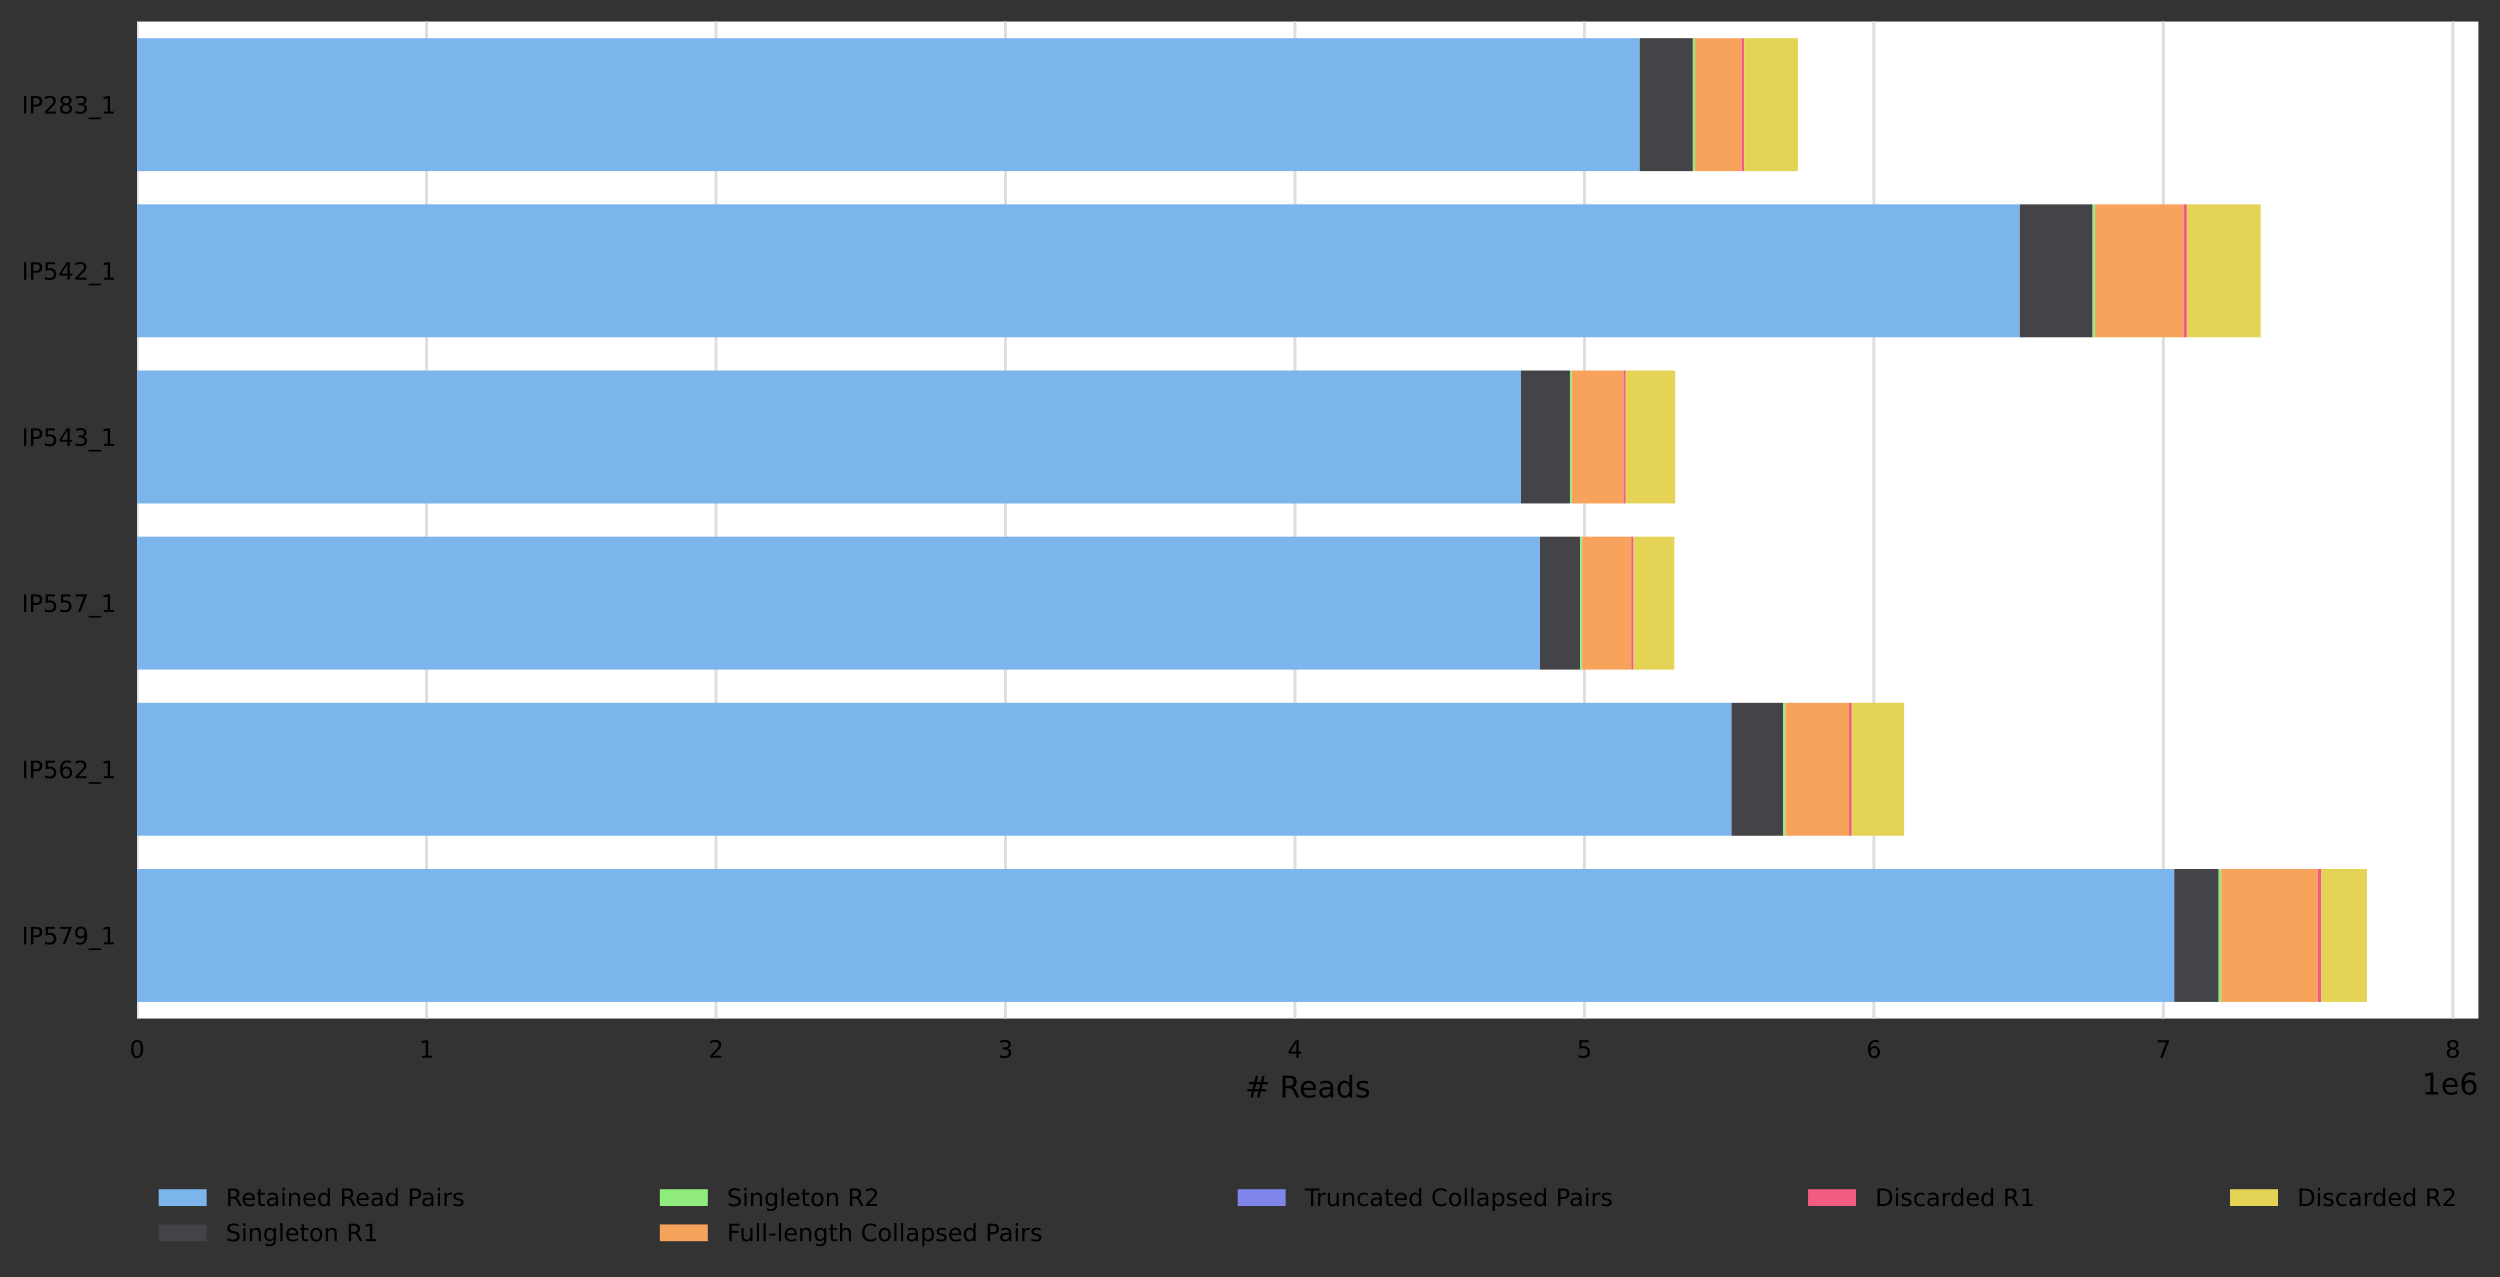<?xml version="1.0" encoding="utf-8" standalone="no"?>
<!DOCTYPE svg PUBLIC "-//W3C//DTD SVG 1.1//EN"
  "http://www.w3.org/Graphics/SVG/1.1/DTD/svg11.dtd">
<!-- Created with matplotlib (https://matplotlib.org/) -->
<svg height="426.2pt" version="1.1" viewBox="0 0 834.144 426.2" width="834.144pt" xmlns="http://www.w3.org/2000/svg" xmlns:xlink="http://www.w3.org/1999/xlink">
 <rect x="0" y="0" width="834.144" height="426.2" fill="#333333" stroke="none"/>
 <defs>
  <style type="text/css">*{stroke-linecap:butt;stroke-linejoin:round;}</style>
 </defs>
 <g id="figure_1">
  <g id="axes_1">
   <g id="patch_1">
    <path d="M 45.744 339.84
L 826.944 339.84
L 826.944 7.2
L 45.744 7.2
z
" style="fill:#ffffff;"/>
   </g>
   <g id="matplotlib.axis_1">
    <g id="xtick_1">
     <g id="line2d_1">
      <path clip-path="url(#pd336ee84df)" d="M 45.744 339.84
L 45.744 7.2
" style="fill:none;stroke:#dedede;stroke-linecap:square;"/>
     </g>
     <g id="text_1">
      <!-- 0 -->
      <g transform="translate(43.199 352.919)scale(0.08 -0.08)">
       <defs>
        <path d="M 31.781 66.406
Q 24.172 66.406 20.328 58.906
Q 16.5 51.422 16.5 36.375
Q 16.5 21.391 20.328 13.891
Q 24.172 6.391 31.781 6.391
Q 39.453 6.391 43.281 13.891
Q 47.125 21.391 47.125 36.375
Q 47.125 51.422 43.281 58.906
Q 39.453 66.406 31.781 66.406
z
M 31.781 74.219
Q 44.047 74.219 50.516 64.516
Q 56.984 54.828 56.984 36.375
Q 56.984 17.969 50.516 8.266
Q 44.047 -1.422 31.781 -1.422
Q 19.531 -1.422 13.062 8.266
Q 6.594 17.969 6.594 36.375
Q 6.594 54.828 13.062 64.516
Q 19.531 74.219 31.781 74.219
z
" id="DejaVuSans-48"/>
       </defs>
       <use xlink:href="#DejaVuSans-48"/>
      </g>
     </g>
    </g>
    <g id="xtick_2">
     <g id="line2d_2">
      <path clip-path="url(#pd336ee84df)" d="M 142.326 339.84
L 142.326 7.2
" style="fill:none;stroke:#dedede;stroke-linecap:square;"/>
     </g>
     <g id="text_2">
      <!-- 1 -->
      <g transform="translate(139.781 352.919)scale(0.08 -0.08)">
       <defs>
        <path d="M 12.406 8.297
L 28.516 8.297
L 28.516 63.922
L 10.984 60.406
L 10.984 69.391
L 28.422 72.906
L 38.281 72.906
L 38.281 8.297
L 54.391 8.297
L 54.391 0
L 12.406 0
z
" id="DejaVuSans-49"/>
       </defs>
       <use xlink:href="#DejaVuSans-49"/>
      </g>
     </g>
    </g>
    <g id="xtick_3">
     <g id="line2d_3">
      <path clip-path="url(#pd336ee84df)" d="M 238.908 339.84
L 238.908 7.2
" style="fill:none;stroke:#dedede;stroke-linecap:square;"/>
     </g>
     <g id="text_3">
      <!-- 2 -->
      <g transform="translate(236.363 352.919)scale(0.08 -0.08)">
       <defs>
        <path d="M 19.188 8.297
L 53.609 8.297
L 53.609 0
L 7.328 0
L 7.328 8.297
Q 12.938 14.109 22.625 23.891
Q 32.328 33.688 34.812 36.531
Q 39.547 41.844 41.422 45.531
Q 43.312 49.219 43.312 52.781
Q 43.312 58.594 39.234 62.25
Q 35.156 65.922 28.609 65.922
Q 23.969 65.922 18.812 64.312
Q 13.672 62.703 7.812 59.422
L 7.812 69.391
Q 13.766 71.781 18.938 73
Q 24.125 74.219 28.422 74.219
Q 39.75 74.219 46.484 68.547
Q 53.219 62.891 53.219 53.422
Q 53.219 48.922 51.531 44.891
Q 49.859 40.875 45.406 35.406
Q 44.188 33.984 37.641 27.219
Q 31.109 20.453 19.188 8.297
z
" id="DejaVuSans-50"/>
       </defs>
       <use xlink:href="#DejaVuSans-50"/>
      </g>
     </g>
    </g>
    <g id="xtick_4">
     <g id="line2d_4">
      <path clip-path="url(#pd336ee84df)" d="M 335.491 339.84
L 335.491 7.2
" style="fill:none;stroke:#dedede;stroke-linecap:square;"/>
     </g>
     <g id="text_4">
      <!-- 3 -->
      <g transform="translate(332.946 352.919)scale(0.08 -0.08)">
       <defs>
        <path d="M 40.578 39.312
Q 47.656 37.797 51.625 33
Q 55.609 28.219 55.609 21.188
Q 55.609 10.406 48.188 4.484
Q 40.766 -1.422 27.094 -1.422
Q 22.516 -1.422 17.656 -0.516
Q 12.797 0.391 7.625 2.203
L 7.625 11.719
Q 11.719 9.328 16.594 8.109
Q 21.484 6.891 26.812 6.891
Q 36.078 6.891 40.938 10.547
Q 45.797 14.203 45.797 21.188
Q 45.797 27.641 41.281 31.266
Q 36.766 34.906 28.719 34.906
L 20.219 34.906
L 20.219 43.016
L 29.109 43.016
Q 36.375 43.016 40.234 45.922
Q 44.094 48.828 44.094 54.297
Q 44.094 59.906 40.109 62.906
Q 36.141 65.922 28.719 65.922
Q 24.656 65.922 20.016 65.031
Q 15.375 64.156 9.812 62.312
L 9.812 71.094
Q 15.438 72.656 20.344 73.438
Q 25.25 74.219 29.594 74.219
Q 40.828 74.219 47.359 69.109
Q 53.906 64.016 53.906 55.328
Q 53.906 49.266 50.438 45.094
Q 46.969 40.922 40.578 39.312
z
" id="DejaVuSans-51"/>
       </defs>
       <use xlink:href="#DejaVuSans-51"/>
      </g>
     </g>
    </g>
    <g id="xtick_5">
     <g id="line2d_5">
      <path clip-path="url(#pd336ee84df)" d="M 432.073 339.84
L 432.073 7.2
" style="fill:none;stroke:#dedede;stroke-linecap:square;"/>
     </g>
     <g id="text_5">
      <!-- 4 -->
      <g transform="translate(429.528 352.919)scale(0.08 -0.08)">
       <defs>
        <path d="M 37.797 64.312
L 12.891 25.391
L 37.797 25.391
z
M 35.203 72.906
L 47.609 72.906
L 47.609 25.391
L 58.016 25.391
L 58.016 17.188
L 47.609 17.188
L 47.609 0
L 37.797 0
L 37.797 17.188
L 4.891 17.188
L 4.891 26.703
z
" id="DejaVuSans-52"/>
       </defs>
       <use xlink:href="#DejaVuSans-52"/>
      </g>
     </g>
    </g>
    <g id="xtick_6">
     <g id="line2d_6">
      <path clip-path="url(#pd336ee84df)" d="M 528.655 339.84
L 528.655 7.2
" style="fill:none;stroke:#dedede;stroke-linecap:square;"/>
     </g>
     <g id="text_6">
      <!-- 5 -->
      <g transform="translate(526.11 352.919)scale(0.08 -0.08)">
       <defs>
        <path d="M 10.797 72.906
L 49.516 72.906
L 49.516 64.594
L 19.828 64.594
L 19.828 46.734
Q 21.969 47.469 24.109 47.828
Q 26.266 48.188 28.422 48.188
Q 40.625 48.188 47.75 41.5
Q 54.891 34.812 54.891 23.391
Q 54.891 11.625 47.562 5.094
Q 40.234 -1.422 26.906 -1.422
Q 22.312 -1.422 17.547 -0.641
Q 12.797 0.141 7.719 1.703
L 7.719 11.625
Q 12.109 9.234 16.797 8.062
Q 21.484 6.891 26.703 6.891
Q 35.156 6.891 40.078 11.328
Q 45.016 15.766 45.016 23.391
Q 45.016 31 40.078 35.438
Q 35.156 39.891 26.703 39.891
Q 22.75 39.891 18.812 39.016
Q 14.891 38.141 10.797 36.281
z
" id="DejaVuSans-53"/>
       </defs>
       <use xlink:href="#DejaVuSans-53"/>
      </g>
     </g>
    </g>
    <g id="xtick_7">
     <g id="line2d_7">
      <path clip-path="url(#pd336ee84df)" d="M 625.237 339.84
L 625.237 7.2
" style="fill:none;stroke:#dedede;stroke-linecap:square;"/>
     </g>
     <g id="text_7">
      <!-- 6 -->
      <g transform="translate(622.692 352.919)scale(0.08 -0.08)">
       <defs>
        <path d="M 33.016 40.375
Q 26.375 40.375 22.484 35.828
Q 18.609 31.297 18.609 23.391
Q 18.609 15.531 22.484 10.953
Q 26.375 6.391 33.016 6.391
Q 39.656 6.391 43.531 10.953
Q 47.406 15.531 47.406 23.391
Q 47.406 31.297 43.531 35.828
Q 39.656 40.375 33.016 40.375
z
M 52.594 71.297
L 52.594 62.312
Q 48.875 64.062 45.094 64.984
Q 41.312 65.922 37.594 65.922
Q 27.828 65.922 22.672 59.328
Q 17.531 52.734 16.797 39.406
Q 19.672 43.656 24.016 45.922
Q 28.375 48.188 33.594 48.188
Q 44.578 48.188 50.953 41.516
Q 57.328 34.859 57.328 23.391
Q 57.328 12.156 50.688 5.359
Q 44.047 -1.422 33.016 -1.422
Q 20.359 -1.422 13.672 8.266
Q 6.984 17.969 6.984 36.375
Q 6.984 53.656 15.188 63.938
Q 23.391 74.219 37.203 74.219
Q 40.922 74.219 44.703 73.484
Q 48.484 72.75 52.594 71.297
z
" id="DejaVuSans-54"/>
       </defs>
       <use xlink:href="#DejaVuSans-54"/>
      </g>
     </g>
    </g>
    <g id="xtick_8">
     <g id="line2d_8">
      <path clip-path="url(#pd336ee84df)" d="M 721.82 339.84
L 721.82 7.2
" style="fill:none;stroke:#dedede;stroke-linecap:square;"/>
     </g>
     <g id="text_8">
      <!-- 7 -->
      <g transform="translate(719.275 352.919)scale(0.08 -0.08)">
       <defs>
        <path d="M 8.203 72.906
L 55.078 72.906
L 55.078 68.703
L 28.609 0
L 18.312 0
L 43.219 64.594
L 8.203 64.594
z
" id="DejaVuSans-55"/>
       </defs>
       <use xlink:href="#DejaVuSans-55"/>
      </g>
     </g>
    </g>
    <g id="xtick_9">
     <g id="line2d_9">
      <path clip-path="url(#pd336ee84df)" d="M 818.402 339.84
L 818.402 7.2
" style="fill:none;stroke:#dedede;stroke-linecap:square;"/>
     </g>
     <g id="text_9">
      <!-- 8 -->
      <g transform="translate(815.857 352.919)scale(0.08 -0.08)">
       <defs>
        <path d="M 31.781 34.625
Q 24.75 34.625 20.719 30.859
Q 16.703 27.094 16.703 20.516
Q 16.703 13.922 20.719 10.156
Q 24.75 6.391 31.781 6.391
Q 38.812 6.391 42.859 10.172
Q 46.922 13.969 46.922 20.516
Q 46.922 27.094 42.891 30.859
Q 38.875 34.625 31.781 34.625
z
M 21.922 38.812
Q 15.578 40.375 12.031 44.719
Q 8.5 49.078 8.5 55.328
Q 8.5 64.062 14.719 69.141
Q 20.953 74.219 31.781 74.219
Q 42.672 74.219 48.875 69.141
Q 55.078 64.062 55.078 55.328
Q 55.078 49.078 51.531 44.719
Q 48 40.375 41.703 38.812
Q 48.828 37.156 52.797 32.312
Q 56.781 27.484 56.781 20.516
Q 56.781 9.906 50.312 4.234
Q 43.844 -1.422 31.781 -1.422
Q 19.734 -1.422 13.25 4.234
Q 6.781 9.906 6.781 20.516
Q 6.781 27.484 10.781 32.312
Q 14.797 37.156 21.922 38.812
z
M 18.312 54.391
Q 18.312 48.734 21.844 45.562
Q 25.391 42.391 31.781 42.391
Q 38.141 42.391 41.719 45.562
Q 45.312 48.734 45.312 54.391
Q 45.312 60.062 41.719 63.234
Q 38.141 66.406 31.781 66.406
Q 25.391 66.406 21.844 63.234
Q 18.312 60.062 18.312 54.391
z
" id="DejaVuSans-56"/>
       </defs>
       <use xlink:href="#DejaVuSans-56"/>
      </g>
     </g>
    </g>
    <g id="text_10">
     <!-- # Reads -->
     <g transform="translate(415.396 366.181)scale(0.1 -0.1)">
      <defs>
       <path d="M 51.125 44
L 36.922 44
L 32.812 27.688
L 47.125 27.688
z
M 43.797 71.781
L 38.719 51.516
L 52.984 51.516
L 58.109 71.781
L 65.922 71.781
L 60.891 51.516
L 76.125 51.516
L 76.125 44
L 58.984 44
L 54.984 27.688
L 70.516 27.688
L 70.516 20.219
L 53.078 20.219
L 48 0
L 40.188 0
L 45.219 20.219
L 30.906 20.219
L 25.875 0
L 18.016 0
L 23.094 20.219
L 7.719 20.219
L 7.719 27.688
L 24.906 27.688
L 29 44
L 13.281 44
L 13.281 51.516
L 30.906 51.516
L 35.891 71.781
z
" id="DejaVuSans-35"/>
       <path id="DejaVuSans-32"/>
       <path d="M 44.391 34.188
Q 47.562 33.109 50.562 29.594
Q 53.562 26.078 56.594 19.922
L 66.609 0
L 56 0
L 46.688 18.703
Q 43.062 26.031 39.672 28.422
Q 36.281 30.812 30.422 30.812
L 19.672 30.812
L 19.672 0
L 9.812 0
L 9.812 72.906
L 32.078 72.906
Q 44.578 72.906 50.734 67.672
Q 56.891 62.453 56.891 51.906
Q 56.891 45.016 53.688 40.469
Q 50.484 35.938 44.391 34.188
z
M 19.672 64.797
L 19.672 38.922
L 32.078 38.922
Q 39.203 38.922 42.844 42.219
Q 46.484 45.516 46.484 51.906
Q 46.484 58.297 42.844 61.547
Q 39.203 64.797 32.078 64.797
z
" id="DejaVuSans-82"/>
       <path d="M 56.203 29.594
L 56.203 25.203
L 14.891 25.203
Q 15.484 15.922 20.484 11.062
Q 25.484 6.203 34.422 6.203
Q 39.594 6.203 44.453 7.469
Q 49.312 8.734 54.109 11.281
L 54.109 2.781
Q 49.266 0.734 44.188 -0.344
Q 39.109 -1.422 33.891 -1.422
Q 20.797 -1.422 13.156 6.188
Q 5.516 13.812 5.516 26.812
Q 5.516 40.234 12.766 48.109
Q 20.016 56 32.328 56
Q 43.359 56 49.781 48.891
Q 56.203 41.797 56.203 29.594
z
M 47.219 32.234
Q 47.125 39.594 43.094 43.984
Q 39.062 48.391 32.422 48.391
Q 24.906 48.391 20.391 44.141
Q 15.875 39.891 15.188 32.172
z
" id="DejaVuSans-101"/>
       <path d="M 34.281 27.484
Q 23.391 27.484 19.188 25
Q 14.984 22.516 14.984 16.5
Q 14.984 11.719 18.141 8.906
Q 21.297 6.109 26.703 6.109
Q 34.188 6.109 38.703 11.406
Q 43.219 16.703 43.219 25.484
L 43.219 27.484
z
M 52.203 31.203
L 52.203 0
L 43.219 0
L 43.219 8.297
Q 40.141 3.328 35.547 0.953
Q 30.953 -1.422 24.312 -1.422
Q 15.922 -1.422 10.953 3.297
Q 6 8.016 6 15.922
Q 6 25.141 12.172 29.828
Q 18.359 34.516 30.609 34.516
L 43.219 34.516
L 43.219 35.406
Q 43.219 41.609 39.141 45
Q 35.062 48.391 27.688 48.391
Q 23 48.391 18.547 47.266
Q 14.109 46.141 10.016 43.891
L 10.016 52.203
Q 14.938 54.109 19.578 55.047
Q 24.219 56 28.609 56
Q 40.484 56 46.344 49.844
Q 52.203 43.703 52.203 31.203
z
" id="DejaVuSans-97"/>
       <path d="M 45.406 46.391
L 45.406 75.984
L 54.391 75.984
L 54.391 0
L 45.406 0
L 45.406 8.203
Q 42.578 3.328 38.25 0.953
Q 33.938 -1.422 27.875 -1.422
Q 17.969 -1.422 11.734 6.484
Q 5.516 14.406 5.516 27.297
Q 5.516 40.188 11.734 48.094
Q 17.969 56 27.875 56
Q 33.938 56 38.25 53.625
Q 42.578 51.266 45.406 46.391
z
M 14.797 27.297
Q 14.797 17.391 18.875 11.75
Q 22.953 6.109 30.078 6.109
Q 37.203 6.109 41.297 11.75
Q 45.406 17.391 45.406 27.297
Q 45.406 37.203 41.297 42.844
Q 37.203 48.484 30.078 48.484
Q 22.953 48.484 18.875 42.844
Q 14.797 37.203 14.797 27.297
z
" id="DejaVuSans-100"/>
       <path d="M 44.281 53.078
L 44.281 44.578
Q 40.484 46.531 36.375 47.5
Q 32.281 48.484 27.875 48.484
Q 21.188 48.484 17.844 46.438
Q 14.5 44.391 14.5 40.281
Q 14.5 37.156 16.891 35.375
Q 19.281 33.594 26.516 31.984
L 29.594 31.297
Q 39.156 29.25 43.188 25.516
Q 47.219 21.781 47.219 15.094
Q 47.219 7.469 41.188 3.016
Q 35.156 -1.422 24.609 -1.422
Q 20.219 -1.422 15.453 -0.562
Q 10.688 0.297 5.422 2
L 5.422 11.281
Q 10.406 8.688 15.234 7.391
Q 20.062 6.109 24.812 6.109
Q 31.156 6.109 34.562 8.281
Q 37.984 10.453 37.984 14.406
Q 37.984 18.062 35.516 20.016
Q 33.062 21.969 24.703 23.781
L 21.578 24.516
Q 13.234 26.266 9.516 29.906
Q 5.812 33.547 5.812 39.891
Q 5.812 47.609 11.281 51.797
Q 16.75 56 26.812 56
Q 31.781 56 36.172 55.266
Q 40.578 54.547 44.281 53.078
z
" id="DejaVuSans-115"/>
      </defs>
      <use xlink:href="#DejaVuSans-35"/>
      <use x="83.789" xlink:href="#DejaVuSans-32"/>
      <use x="115.576" xlink:href="#DejaVuSans-82"/>
      <use x="180.559" xlink:href="#DejaVuSans-101"/>
      <use x="242.082" xlink:href="#DejaVuSans-97"/>
      <use x="303.361" xlink:href="#DejaVuSans-100"/>
      <use x="366.838" xlink:href="#DejaVuSans-115"/>
     </g>
    </g>
    <g id="text_11">
     <!-- 1e6 -->
     <g transform="translate(808.066 365.181)scale(0.1 -0.1)">
      <use xlink:href="#DejaVuSans-49"/>
      <use x="63.623" xlink:href="#DejaVuSans-101"/>
      <use x="125.146" xlink:href="#DejaVuSans-54"/>
     </g>
    </g>
   </g>
   <g id="matplotlib.axis_2">
    <g id="ytick_1">
     <g id="text_12">
      <!-- IP283_1 -->
      <g transform="translate(7.2 37.889)scale(0.08 -0.08)">
       <defs>
        <path d="M 9.812 72.906
L 19.672 72.906
L 19.672 0
L 9.812 0
z
" id="DejaVuSans-73"/>
        <path d="M 19.672 64.797
L 19.672 37.406
L 32.078 37.406
Q 38.969 37.406 42.719 40.969
Q 46.484 44.531 46.484 51.125
Q 46.484 57.672 42.719 61.234
Q 38.969 64.797 32.078 64.797
z
M 9.812 72.906
L 32.078 72.906
Q 44.344 72.906 50.609 67.359
Q 56.891 61.812 56.891 51.125
Q 56.891 40.328 50.609 34.812
Q 44.344 29.297 32.078 29.297
L 19.672 29.297
L 19.672 0
L 9.812 0
z
" id="DejaVuSans-80"/>
        <path d="M 50.984 -16.609
L 50.984 -23.578
L -0.984 -23.578
L -0.984 -16.609
z
" id="DejaVuSans-95"/>
       </defs>
       <use xlink:href="#DejaVuSans-73"/>
       <use x="29.492" xlink:href="#DejaVuSans-80"/>
       <use x="89.795" xlink:href="#DejaVuSans-50"/>
       <use x="153.418" xlink:href="#DejaVuSans-56"/>
       <use x="217.041" xlink:href="#DejaVuSans-51"/>
       <use x="280.664" xlink:href="#DejaVuSans-95"/>
       <use x="330.664" xlink:href="#DejaVuSans-49"/>
      </g>
     </g>
    </g>
    <g id="ytick_2">
     <g id="text_13">
      <!-- IP542_1 -->
      <g transform="translate(7.2 93.329)scale(0.08 -0.08)">
       <use xlink:href="#DejaVuSans-73"/>
       <use x="29.492" xlink:href="#DejaVuSans-80"/>
       <use x="89.795" xlink:href="#DejaVuSans-53"/>
       <use x="153.418" xlink:href="#DejaVuSans-52"/>
       <use x="217.041" xlink:href="#DejaVuSans-50"/>
       <use x="280.664" xlink:href="#DejaVuSans-95"/>
       <use x="330.664" xlink:href="#DejaVuSans-49"/>
      </g>
     </g>
    </g>
    <g id="ytick_3">
     <g id="text_14">
      <!-- IP543_1 -->
      <g transform="translate(7.2 148.769)scale(0.08 -0.08)">
       <use xlink:href="#DejaVuSans-73"/>
       <use x="29.492" xlink:href="#DejaVuSans-80"/>
       <use x="89.795" xlink:href="#DejaVuSans-53"/>
       <use x="153.418" xlink:href="#DejaVuSans-52"/>
       <use x="217.041" xlink:href="#DejaVuSans-51"/>
       <use x="280.664" xlink:href="#DejaVuSans-95"/>
       <use x="330.664" xlink:href="#DejaVuSans-49"/>
      </g>
     </g>
    </g>
    <g id="ytick_4">
     <g id="text_15">
      <!-- IP557_1 -->
      <g transform="translate(7.2 204.168)scale(0.08 -0.08)">
       <use xlink:href="#DejaVuSans-73"/>
       <use x="29.492" xlink:href="#DejaVuSans-80"/>
       <use x="89.795" xlink:href="#DejaVuSans-53"/>
       <use x="153.418" xlink:href="#DejaVuSans-53"/>
       <use x="217.041" xlink:href="#DejaVuSans-55"/>
       <use x="280.664" xlink:href="#DejaVuSans-95"/>
       <use x="330.664" xlink:href="#DejaVuSans-49"/>
      </g>
     </g>
    </g>
    <g id="ytick_5">
     <g id="text_16">
      <!-- IP562_1 -->
      <g transform="translate(7.2 259.649)scale(0.08 -0.08)">
       <use xlink:href="#DejaVuSans-73"/>
       <use x="29.492" xlink:href="#DejaVuSans-80"/>
       <use x="89.795" xlink:href="#DejaVuSans-53"/>
       <use x="153.418" xlink:href="#DejaVuSans-54"/>
       <use x="217.041" xlink:href="#DejaVuSans-50"/>
       <use x="280.664" xlink:href="#DejaVuSans-95"/>
       <use x="330.664" xlink:href="#DejaVuSans-49"/>
      </g>
     </g>
    </g>
    <g id="ytick_6">
     <g id="text_17">
      <!-- IP579_1 -->
      <g transform="translate(7.2 315.089)scale(0.08 -0.08)">
       <defs>
        <path d="M 10.984 1.516
L 10.984 10.5
Q 14.703 8.734 18.5 7.812
Q 22.312 6.891 25.984 6.891
Q 35.75 6.891 40.891 13.453
Q 46.047 20.016 46.781 33.406
Q 43.953 29.203 39.594 26.953
Q 35.25 24.703 29.984 24.703
Q 19.047 24.703 12.672 31.312
Q 6.297 37.938 6.297 49.422
Q 6.297 60.641 12.938 67.422
Q 19.578 74.219 30.609 74.219
Q 43.266 74.219 49.922 64.516
Q 56.594 54.828 56.594 36.375
Q 56.594 19.141 48.406 8.859
Q 40.234 -1.422 26.422 -1.422
Q 22.703 -1.422 18.891 -0.688
Q 15.094 0.047 10.984 1.516
z
M 30.609 32.422
Q 37.25 32.422 41.125 36.953
Q 45.016 41.5 45.016 49.422
Q 45.016 57.281 41.125 61.844
Q 37.25 66.406 30.609 66.406
Q 23.969 66.406 20.094 61.844
Q 16.219 57.281 16.219 49.422
Q 16.219 41.5 20.094 36.953
Q 23.969 32.422 30.609 32.422
z
" id="DejaVuSans-57"/>
       </defs>
       <use xlink:href="#DejaVuSans-73"/>
       <use x="29.492" xlink:href="#DejaVuSans-80"/>
       <use x="89.795" xlink:href="#DejaVuSans-53"/>
       <use x="153.418" xlink:href="#DejaVuSans-55"/>
       <use x="217.041" xlink:href="#DejaVuSans-57"/>
       <use x="280.664" xlink:href="#DejaVuSans-95"/>
       <use x="330.664" xlink:href="#DejaVuSans-49"/>
      </g>
     </g>
    </g>
   </g>
   <g id="patch_2">
    <path clip-path="url(#pd336ee84df)" d="M 45.744 12.744
L 547.092 12.744
L 547.092 57.096
L 45.744 57.096
z
" style="fill:#7cb5ec;"/>
   </g>
   <g id="patch_3">
    <path clip-path="url(#pd336ee84df)" d="M 45.744 68.184
L 673.921 68.184
L 673.921 112.536
L 45.744 112.536
z
" style="fill:#7cb5ec;"/>
   </g>
   <g id="patch_4">
    <path clip-path="url(#pd336ee84df)" d="M 45.744 123.624
L 507.482 123.624
L 507.482 167.976
L 45.744 167.976
z
" style="fill:#7cb5ec;"/>
   </g>
   <g id="patch_5">
    <path clip-path="url(#pd336ee84df)" d="M 45.744 179.064
L 513.808 179.064
L 513.808 223.416
L 45.744 223.416
z
" style="fill:#7cb5ec;"/>
   </g>
   <g id="patch_6">
    <path clip-path="url(#pd336ee84df)" d="M 45.744 234.504
L 577.724 234.504
L 577.724 278.856
L 45.744 278.856
z
" style="fill:#7cb5ec;"/>
   </g>
   <g id="patch_7">
    <path clip-path="url(#pd336ee84df)" d="M 45.744 289.944
L 725.443 289.944
L 725.443 334.296
L 45.744 334.296
z
" style="fill:#7cb5ec;"/>
   </g>
   <g id="patch_8">
    <path clip-path="url(#pd336ee84df)" d="M 547.092 12.744
L 564.841 12.744
L 564.841 57.096
L 547.092 57.096
z
" style="fill:#434348;"/>
   </g>
   <g id="patch_9">
    <path clip-path="url(#pd336ee84df)" d="M 673.921 68.184
L 698.218 68.184
L 698.218 112.536
L 673.921 112.536
z
" style="fill:#434348;"/>
   </g>
   <g id="patch_10">
    <path clip-path="url(#pd336ee84df)" d="M 507.482 123.624
L 523.829 123.624
L 523.829 167.976
L 507.482 167.976
z
" style="fill:#434348;"/>
   </g>
   <g id="patch_11">
    <path clip-path="url(#pd336ee84df)" d="M 513.808 179.064
L 527.252 179.064
L 527.252 223.416
L 513.808 223.416
z
" style="fill:#434348;"/>
   </g>
   <g id="patch_12">
    <path clip-path="url(#pd336ee84df)" d="M 577.724 234.504
L 594.999 234.504
L 594.999 278.856
L 577.724 278.856
z
" style="fill:#434348;"/>
   </g>
   <g id="patch_13">
    <path clip-path="url(#pd336ee84df)" d="M 725.443 289.944
L 740.289 289.944
L 740.289 334.296
L 725.443 334.296
z
" style="fill:#434348;"/>
   </g>
   <g id="patch_14">
    <path clip-path="url(#pd336ee84df)" d="M 564.841 12.744
L 565.541 12.744
L 565.541 57.096
L 564.841 57.096
z
" style="fill:#90ed7d;"/>
   </g>
   <g id="patch_15">
    <path clip-path="url(#pd336ee84df)" d="M 698.218 68.184
L 699.054 68.184
L 699.054 112.536
L 698.218 112.536
z
" style="fill:#90ed7d;"/>
   </g>
   <g id="patch_16">
    <path clip-path="url(#pd336ee84df)" d="M 523.829 123.624
L 524.445 123.624
L 524.445 167.976
L 523.829 167.976
z
" style="fill:#90ed7d;"/>
   </g>
   <g id="patch_17">
    <path clip-path="url(#pd336ee84df)" d="M 527.252 179.064
L 527.903 179.064
L 527.903 223.416
L 527.252 223.416
z
" style="fill:#90ed7d;"/>
   </g>
   <g id="patch_18">
    <path clip-path="url(#pd336ee84df)" d="M 594.999 234.504
L 595.731 234.504
L 595.731 278.856
L 594.999 278.856
z
" style="fill:#90ed7d;"/>
   </g>
   <g id="patch_19">
    <path clip-path="url(#pd336ee84df)" d="M 740.289 289.944
L 741.093 289.944
L 741.093 334.296
L 740.289 334.296
z
" style="fill:#90ed7d;"/>
   </g>
   <g id="patch_20">
    <path clip-path="url(#pd336ee84df)" d="M 565.541 12.744
L 581.061 12.744
L 581.061 57.096
L 565.541 57.096
z
" style="fill:#f7a35c;"/>
   </g>
   <g id="patch_21">
    <path clip-path="url(#pd336ee84df)" d="M 699.054 68.184
L 728.524 68.184
L 728.524 112.536
L 699.054 112.536
z
" style="fill:#f7a35c;"/>
   </g>
   <g id="patch_22">
    <path clip-path="url(#pd336ee84df)" d="M 524.445 123.624
L 541.671 123.624
L 541.671 167.976
L 524.445 167.976
z
" style="fill:#f7a35c;"/>
   </g>
   <g id="patch_23">
    <path clip-path="url(#pd336ee84df)" d="M 527.903 179.064
L 544.279 179.064
L 544.279 223.416
L 527.903 223.416
z
" style="fill:#f7a35c;"/>
   </g>
   <g id="patch_24">
    <path clip-path="url(#pd336ee84df)" d="M 595.731 234.504
L 616.923 234.504
L 616.923 278.856
L 595.731 278.856
z
" style="fill:#f7a35c;"/>
   </g>
   <g id="patch_25">
    <path clip-path="url(#pd336ee84df)" d="M 741.093 289.944
L 773.37 289.944
L 773.37 334.296
L 741.093 334.296
z
" style="fill:#f7a35c;"/>
   </g>
   <g id="patch_26">
    <path clip-path="url(#pd336ee84df)" d="M 581.061 12.744
L 581.061 12.744
L 581.061 57.096
L 581.061 57.096
z
" style="fill:#8085e9;"/>
   </g>
   <g id="patch_27">
    <path clip-path="url(#pd336ee84df)" d="M 728.524 68.184
L 728.524 68.184
L 728.524 112.536
L 728.524 112.536
z
" style="fill:#8085e9;"/>
   </g>
   <g id="patch_28">
    <path clip-path="url(#pd336ee84df)" d="M 541.671 123.624
L 541.671 123.624
L 541.671 167.976
L 541.671 167.976
z
" style="fill:#8085e9;"/>
   </g>
   <g id="patch_29">
    <path clip-path="url(#pd336ee84df)" d="M 544.279 179.064
L 544.279 179.064
L 544.279 223.416
L 544.279 223.416
z
" style="fill:#8085e9;"/>
   </g>
   <g id="patch_30">
    <path clip-path="url(#pd336ee84df)" d="M 616.923 234.504
L 616.923 234.504
L 616.923 278.856
L 616.923 278.856
z
" style="fill:#8085e9;"/>
   </g>
   <g id="patch_31">
    <path clip-path="url(#pd336ee84df)" d="M 773.37 289.944
L 773.37 289.944
L 773.37 334.296
L 773.37 334.296
z
" style="fill:#8085e9;"/>
   </g>
   <g id="patch_32">
    <path clip-path="url(#pd336ee84df)" d="M 581.061 12.744
L 581.948 12.744
L 581.948 57.096
L 581.061 57.096
z
" style="fill:#f15c80;"/>
   </g>
   <g id="patch_33">
    <path clip-path="url(#pd336ee84df)" d="M 728.524 68.184
L 729.675 68.184
L 729.675 112.536
L 728.524 112.536
z
" style="fill:#f15c80;"/>
   </g>
   <g id="patch_34">
    <path clip-path="url(#pd336ee84df)" d="M 541.671 123.624
L 542.443 123.624
L 542.443 167.976
L 541.671 167.976
z
" style="fill:#f15c80;"/>
   </g>
   <g id="patch_35">
    <path clip-path="url(#pd336ee84df)" d="M 544.279 179.064
L 545.064 179.064
L 545.064 223.416
L 544.279 223.416
z
" style="fill:#f15c80;"/>
   </g>
   <g id="patch_36">
    <path clip-path="url(#pd336ee84df)" d="M 616.923 234.504
L 617.853 234.504
L 617.853 278.856
L 616.923 278.856
z
" style="fill:#f15c80;"/>
   </g>
   <g id="patch_37">
    <path clip-path="url(#pd336ee84df)" d="M 773.37 289.944
L 774.536 289.944
L 774.536 334.296
L 773.37 334.296
z
" style="fill:#f15c80;"/>
   </g>
   <g id="patch_38">
    <path clip-path="url(#pd336ee84df)" d="M 581.948 12.744
L 599.883 12.744
L 599.883 57.096
L 581.948 57.096
z
" style="fill:#e4d354;"/>
   </g>
   <g id="patch_39">
    <path clip-path="url(#pd336ee84df)" d="M 729.675 68.184
L 754.286 68.184
L 754.286 112.536
L 729.675 112.536
z
" style="fill:#e4d354;"/>
   </g>
   <g id="patch_40">
    <path clip-path="url(#pd336ee84df)" d="M 542.443 123.624
L 558.947 123.624
L 558.947 167.976
L 542.443 167.976
z
" style="fill:#e4d354;"/>
   </g>
   <g id="patch_41">
    <path clip-path="url(#pd336ee84df)" d="M 545.064 179.064
L 558.641 179.064
L 558.641 223.416
L 545.064 223.416
z
" style="fill:#e4d354;"/>
   </g>
   <g id="patch_42">
    <path clip-path="url(#pd336ee84df)" d="M 617.853 234.504
L 635.326 234.504
L 635.326 278.856
L 617.853 278.856
z
" style="fill:#e4d354;"/>
   </g>
   <g id="patch_43">
    <path clip-path="url(#pd336ee84df)" d="M 774.536 289.944
L 789.744 289.944
L 789.744 334.296
L 774.536 334.296
z
" style="fill:#e4d354;"/>
   </g>
   <g id="text_18">
    <!-- Adapter Removal: Discarded Reads -->
    <g transform="translate(295.262 -20.52)scale(0.16 -0.16)">
     <defs>
      <path d="M 34.188 63.188
L 20.797 26.906
L 47.609 26.906
z
M 28.609 72.906
L 39.797 72.906
L 67.578 0
L 57.328 0
L 50.688 18.703
L 17.828 18.703
L 11.188 0
L 0.781 0
z
" id="DejaVuSans-65"/>
      <path d="M 18.109 8.203
L 18.109 -20.797
L 9.078 -20.797
L 9.078 54.688
L 18.109 54.688
L 18.109 46.391
Q 20.953 51.266 25.266 53.625
Q 29.594 56 35.594 56
Q 45.562 56 51.781 48.094
Q 58.016 40.188 58.016 27.297
Q 58.016 14.406 51.781 6.484
Q 45.562 -1.422 35.594 -1.422
Q 29.594 -1.422 25.266 0.953
Q 20.953 3.328 18.109 8.203
z
M 48.688 27.297
Q 48.688 37.203 44.609 42.844
Q 40.531 48.484 33.406 48.484
Q 26.266 48.484 22.188 42.844
Q 18.109 37.203 18.109 27.297
Q 18.109 17.391 22.188 11.75
Q 26.266 6.109 33.406 6.109
Q 40.531 6.109 44.609 11.75
Q 48.688 17.391 48.688 27.297
z
" id="DejaVuSans-112"/>
      <path d="M 18.312 70.219
L 18.312 54.688
L 36.812 54.688
L 36.812 47.703
L 18.312 47.703
L 18.312 18.016
Q 18.312 11.328 20.141 9.422
Q 21.969 7.516 27.594 7.516
L 36.812 7.516
L 36.812 0
L 27.594 0
Q 17.188 0 13.234 3.875
Q 9.281 7.766 9.281 18.016
L 9.281 47.703
L 2.688 47.703
L 2.688 54.688
L 9.281 54.688
L 9.281 70.219
z
" id="DejaVuSans-116"/>
      <path d="M 41.109 46.297
Q 39.594 47.172 37.812 47.578
Q 36.031 48 33.891 48
Q 26.266 48 22.188 43.047
Q 18.109 38.094 18.109 28.812
L 18.109 0
L 9.078 0
L 9.078 54.688
L 18.109 54.688
L 18.109 46.188
Q 20.953 51.172 25.484 53.578
Q 30.031 56 36.531 56
Q 37.453 56 38.578 55.875
Q 39.703 55.766 41.062 55.516
z
" id="DejaVuSans-114"/>
      <path d="M 52 44.188
Q 55.375 50.25 60.062 53.125
Q 64.75 56 71.094 56
Q 79.641 56 84.281 50.016
Q 88.922 44.047 88.922 33.016
L 88.922 0
L 79.891 0
L 79.891 32.719
Q 79.891 40.578 77.094 44.375
Q 74.312 48.188 68.609 48.188
Q 61.625 48.188 57.562 43.547
Q 53.516 38.922 53.516 30.906
L 53.516 0
L 44.484 0
L 44.484 32.719
Q 44.484 40.625 41.703 44.406
Q 38.922 48.188 33.109 48.188
Q 26.219 48.188 22.156 43.531
Q 18.109 38.875 18.109 30.906
L 18.109 0
L 9.078 0
L 9.078 54.688
L 18.109 54.688
L 18.109 46.188
Q 21.188 51.219 25.484 53.609
Q 29.781 56 35.688 56
Q 41.656 56 45.828 52.969
Q 50 49.953 52 44.188
z
" id="DejaVuSans-109"/>
      <path d="M 30.609 48.391
Q 23.391 48.391 19.188 42.75
Q 14.984 37.109 14.984 27.297
Q 14.984 17.484 19.156 11.844
Q 23.344 6.203 30.609 6.203
Q 37.797 6.203 41.984 11.859
Q 46.188 17.531 46.188 27.297
Q 46.188 37.016 41.984 42.703
Q 37.797 48.391 30.609 48.391
z
M 30.609 56
Q 42.328 56 49.016 48.375
Q 55.719 40.766 55.719 27.297
Q 55.719 13.875 49.016 6.219
Q 42.328 -1.422 30.609 -1.422
Q 18.844 -1.422 12.172 6.219
Q 5.516 13.875 5.516 27.297
Q 5.516 40.766 12.172 48.375
Q 18.844 56 30.609 56
z
" id="DejaVuSans-111"/>
      <path d="M 2.984 54.688
L 12.5 54.688
L 29.594 8.797
L 46.688 54.688
L 56.203 54.688
L 35.688 0
L 23.484 0
z
" id="DejaVuSans-118"/>
      <path d="M 9.422 75.984
L 18.406 75.984
L 18.406 0
L 9.422 0
z
" id="DejaVuSans-108"/>
      <path d="M 11.719 12.406
L 22.016 12.406
L 22.016 0
L 11.719 0
z
M 11.719 51.703
L 22.016 51.703
L 22.016 39.312
L 11.719 39.312
z
" id="DejaVuSans-58"/>
      <path d="M 19.672 64.797
L 19.672 8.109
L 31.594 8.109
Q 46.688 8.109 53.688 14.938
Q 60.688 21.781 60.688 36.531
Q 60.688 51.172 53.688 57.984
Q 46.688 64.797 31.594 64.797
z
M 9.812 72.906
L 30.078 72.906
Q 51.266 72.906 61.172 64.094
Q 71.094 55.281 71.094 36.531
Q 71.094 17.672 61.125 8.828
Q 51.172 0 30.078 0
L 9.812 0
z
" id="DejaVuSans-68"/>
      <path d="M 9.422 54.688
L 18.406 54.688
L 18.406 0
L 9.422 0
z
M 9.422 75.984
L 18.406 75.984
L 18.406 64.594
L 9.422 64.594
z
" id="DejaVuSans-105"/>
      <path d="M 48.781 52.594
L 48.781 44.188
Q 44.969 46.297 41.141 47.344
Q 37.312 48.391 33.406 48.391
Q 24.656 48.391 19.812 42.844
Q 14.984 37.312 14.984 27.297
Q 14.984 17.281 19.812 11.734
Q 24.656 6.203 33.406 6.203
Q 37.312 6.203 41.141 7.25
Q 44.969 8.297 48.781 10.406
L 48.781 2.094
Q 45.016 0.344 40.984 -0.531
Q 36.969 -1.422 32.422 -1.422
Q 20.062 -1.422 12.781 6.344
Q 5.516 14.109 5.516 27.297
Q 5.516 40.672 12.859 48.328
Q 20.219 56 33.016 56
Q 37.156 56 41.109 55.141
Q 45.062 54.297 48.781 52.594
z
" id="DejaVuSans-99"/>
     </defs>
     <use xlink:href="#DejaVuSans-65"/>
     <use x="66.658" xlink:href="#DejaVuSans-100"/>
     <use x="130.135" xlink:href="#DejaVuSans-97"/>
     <use x="191.414" xlink:href="#DejaVuSans-112"/>
     <use x="254.891" xlink:href="#DejaVuSans-116"/>
     <use x="294.1" xlink:href="#DejaVuSans-101"/>
     <use x="355.623" xlink:href="#DejaVuSans-114"/>
     <use x="396.736" xlink:href="#DejaVuSans-32"/>
     <use x="428.523" xlink:href="#DejaVuSans-82"/>
     <use x="493.506" xlink:href="#DejaVuSans-101"/>
     <use x="555.029" xlink:href="#DejaVuSans-109"/>
     <use x="652.441" xlink:href="#DejaVuSans-111"/>
     <use x="713.623" xlink:href="#DejaVuSans-118"/>
     <use x="772.803" xlink:href="#DejaVuSans-97"/>
     <use x="834.082" xlink:href="#DejaVuSans-108"/>
     <use x="861.865" xlink:href="#DejaVuSans-58"/>
     <use x="895.557" xlink:href="#DejaVuSans-32"/>
     <use x="927.344" xlink:href="#DejaVuSans-68"/>
     <use x="1004.346" xlink:href="#DejaVuSans-105"/>
     <use x="1032.129" xlink:href="#DejaVuSans-115"/>
     <use x="1084.229" xlink:href="#DejaVuSans-99"/>
     <use x="1139.209" xlink:href="#DejaVuSans-97"/>
     <use x="1200.488" xlink:href="#DejaVuSans-114"/>
     <use x="1239.852" xlink:href="#DejaVuSans-100"/>
     <use x="1303.328" xlink:href="#DejaVuSans-101"/>
     <use x="1364.852" xlink:href="#DejaVuSans-100"/>
     <use x="1428.328" xlink:href="#DejaVuSans-32"/>
     <use x="1460.115" xlink:href="#DejaVuSans-82"/>
     <use x="1525.098" xlink:href="#DejaVuSans-101"/>
     <use x="1586.621" xlink:href="#DejaVuSans-97"/>
     <use x="1647.9" xlink:href="#DejaVuSans-100"/>
     <use x="1711.377" xlink:href="#DejaVuSans-115"/>
    </g>
   </g>
   <g id="legend_1">
    <g id="patch_44">
     <path d="M 52.944 402.394
L 68.944 402.394
L 68.944 396.794
L 52.944 396.794
z
" style="fill:#7cb5ec;"/>
    </g>
    <g id="text_19">
     <!-- Retained Read Pairs -->
     <g transform="translate(75.344 402.394)scale(0.08 -0.08)">
      <defs>
       <path d="M 54.891 33.016
L 54.891 0
L 45.906 0
L 45.906 32.719
Q 45.906 40.484 42.875 44.328
Q 39.844 48.188 33.797 48.188
Q 26.516 48.188 22.312 43.547
Q 18.109 38.922 18.109 30.906
L 18.109 0
L 9.078 0
L 9.078 54.688
L 18.109 54.688
L 18.109 46.188
Q 21.344 51.125 25.703 53.562
Q 30.078 56 35.797 56
Q 45.219 56 50.047 50.172
Q 54.891 44.344 54.891 33.016
z
" id="DejaVuSans-110"/>
      </defs>
      <use xlink:href="#DejaVuSans-82"/>
      <use x="64.982" xlink:href="#DejaVuSans-101"/>
      <use x="126.506" xlink:href="#DejaVuSans-116"/>
      <use x="165.715" xlink:href="#DejaVuSans-97"/>
      <use x="226.994" xlink:href="#DejaVuSans-105"/>
      <use x="254.777" xlink:href="#DejaVuSans-110"/>
      <use x="318.156" xlink:href="#DejaVuSans-101"/>
      <use x="379.68" xlink:href="#DejaVuSans-100"/>
      <use x="443.156" xlink:href="#DejaVuSans-32"/>
      <use x="474.943" xlink:href="#DejaVuSans-82"/>
      <use x="539.926" xlink:href="#DejaVuSans-101"/>
      <use x="601.449" xlink:href="#DejaVuSans-97"/>
      <use x="662.729" xlink:href="#DejaVuSans-100"/>
      <use x="726.205" xlink:href="#DejaVuSans-32"/>
      <use x="757.992" xlink:href="#DejaVuSans-80"/>
      <use x="813.795" xlink:href="#DejaVuSans-97"/>
      <use x="875.074" xlink:href="#DejaVuSans-105"/>
      <use x="902.857" xlink:href="#DejaVuSans-114"/>
      <use x="943.971" xlink:href="#DejaVuSans-115"/>
     </g>
    </g>
    <g id="patch_45">
     <path d="M 52.944 414.136
L 68.944 414.136
L 68.944 408.536
L 52.944 408.536
z
" style="fill:#434348;"/>
    </g>
    <g id="text_20">
     <!-- Singleton R1 -->
     <g transform="translate(75.344 414.136)scale(0.08 -0.08)">
      <defs>
       <path d="M 53.516 70.516
L 53.516 60.891
Q 47.906 63.578 42.922 64.891
Q 37.938 66.219 33.297 66.219
Q 25.25 66.219 20.875 63.094
Q 16.5 59.969 16.5 54.203
Q 16.5 49.359 19.406 46.891
Q 22.312 44.438 30.422 42.922
L 36.375 41.703
Q 47.406 39.594 52.656 34.297
Q 57.906 29 57.906 20.125
Q 57.906 9.516 50.797 4.047
Q 43.703 -1.422 29.984 -1.422
Q 24.812 -1.422 18.969 -0.25
Q 13.141 0.922 6.891 3.219
L 6.891 13.375
Q 12.891 10.016 18.656 8.297
Q 24.422 6.594 29.984 6.594
Q 38.422 6.594 43.016 9.906
Q 47.609 13.234 47.609 19.391
Q 47.609 24.75 44.312 27.781
Q 41.016 30.812 33.5 32.328
L 27.484 33.5
Q 16.453 35.688 11.516 40.375
Q 6.594 45.062 6.594 53.422
Q 6.594 63.094 13.406 68.656
Q 20.219 74.219 32.172 74.219
Q 37.312 74.219 42.625 73.281
Q 47.953 72.359 53.516 70.516
z
" id="DejaVuSans-83"/>
       <path d="M 45.406 27.984
Q 45.406 37.75 41.375 43.109
Q 37.359 48.484 30.078 48.484
Q 22.859 48.484 18.828 43.109
Q 14.797 37.75 14.797 27.984
Q 14.797 18.266 18.828 12.891
Q 22.859 7.516 30.078 7.516
Q 37.359 7.516 41.375 12.891
Q 45.406 18.266 45.406 27.984
z
M 54.391 6.781
Q 54.391 -7.172 48.188 -13.984
Q 42 -20.797 29.203 -20.797
Q 24.469 -20.797 20.266 -20.094
Q 16.062 -19.391 12.109 -17.922
L 12.109 -9.188
Q 16.062 -11.328 19.922 -12.344
Q 23.781 -13.375 27.781 -13.375
Q 36.625 -13.375 41.016 -8.766
Q 45.406 -4.156 45.406 5.172
L 45.406 9.625
Q 42.625 4.781 38.281 2.391
Q 33.938 0 27.875 0
Q 17.828 0 11.672 7.656
Q 5.516 15.328 5.516 27.984
Q 5.516 40.672 11.672 48.328
Q 17.828 56 27.875 56
Q 33.938 56 38.281 53.609
Q 42.625 51.219 45.406 46.391
L 45.406 54.688
L 54.391 54.688
z
" id="DejaVuSans-103"/>
      </defs>
      <use xlink:href="#DejaVuSans-83"/>
      <use x="63.477" xlink:href="#DejaVuSans-105"/>
      <use x="91.26" xlink:href="#DejaVuSans-110"/>
      <use x="154.639" xlink:href="#DejaVuSans-103"/>
      <use x="218.115" xlink:href="#DejaVuSans-108"/>
      <use x="245.898" xlink:href="#DejaVuSans-101"/>
      <use x="307.422" xlink:href="#DejaVuSans-116"/>
      <use x="346.631" xlink:href="#DejaVuSans-111"/>
      <use x="407.812" xlink:href="#DejaVuSans-110"/>
      <use x="471.191" xlink:href="#DejaVuSans-32"/>
      <use x="502.979" xlink:href="#DejaVuSans-82"/>
      <use x="572.461" xlink:href="#DejaVuSans-49"/>
     </g>
    </g>
    <g id="patch_46">
     <path d="M 220.161 402.394
L 236.161 402.394
L 236.161 396.794
L 220.161 396.794
z
" style="fill:#90ed7d;"/>
    </g>
    <g id="text_21">
     <!-- Singleton R2 -->
     <g transform="translate(242.561 402.394)scale(0.08 -0.08)">
      <use xlink:href="#DejaVuSans-83"/>
      <use x="63.477" xlink:href="#DejaVuSans-105"/>
      <use x="91.26" xlink:href="#DejaVuSans-110"/>
      <use x="154.639" xlink:href="#DejaVuSans-103"/>
      <use x="218.115" xlink:href="#DejaVuSans-108"/>
      <use x="245.898" xlink:href="#DejaVuSans-101"/>
      <use x="307.422" xlink:href="#DejaVuSans-116"/>
      <use x="346.631" xlink:href="#DejaVuSans-111"/>
      <use x="407.812" xlink:href="#DejaVuSans-110"/>
      <use x="471.191" xlink:href="#DejaVuSans-32"/>
      <use x="502.979" xlink:href="#DejaVuSans-82"/>
      <use x="572.461" xlink:href="#DejaVuSans-50"/>
     </g>
    </g>
    <g id="patch_47">
     <path d="M 220.161 414.136
L 236.161 414.136
L 236.161 408.536
L 220.161 408.536
z
" style="fill:#f7a35c;"/>
    </g>
    <g id="text_22">
     <!-- Full-length Collapsed Pairs -->
     <g transform="translate(242.561 414.136)scale(0.08 -0.08)">
      <defs>
       <path d="M 9.812 72.906
L 51.703 72.906
L 51.703 64.594
L 19.672 64.594
L 19.672 43.109
L 48.578 43.109
L 48.578 34.812
L 19.672 34.812
L 19.672 0
L 9.812 0
z
" id="DejaVuSans-70"/>
       <path d="M 8.5 21.578
L 8.5 54.688
L 17.484 54.688
L 17.484 21.922
Q 17.484 14.156 20.5 10.266
Q 23.531 6.391 29.594 6.391
Q 36.859 6.391 41.078 11.031
Q 45.312 15.672 45.312 23.688
L 45.312 54.688
L 54.297 54.688
L 54.297 0
L 45.312 0
L 45.312 8.406
Q 42.047 3.422 37.719 1
Q 33.406 -1.422 27.688 -1.422
Q 18.266 -1.422 13.375 4.438
Q 8.5 10.297 8.5 21.578
z
M 31.109 56
z
" id="DejaVuSans-117"/>
       <path d="M 4.891 31.391
L 31.203 31.391
L 31.203 23.391
L 4.891 23.391
z
" id="DejaVuSans-45"/>
       <path d="M 54.891 33.016
L 54.891 0
L 45.906 0
L 45.906 32.719
Q 45.906 40.484 42.875 44.328
Q 39.844 48.188 33.797 48.188
Q 26.516 48.188 22.312 43.547
Q 18.109 38.922 18.109 30.906
L 18.109 0
L 9.078 0
L 9.078 75.984
L 18.109 75.984
L 18.109 46.188
Q 21.344 51.125 25.703 53.562
Q 30.078 56 35.797 56
Q 45.219 56 50.047 50.172
Q 54.891 44.344 54.891 33.016
z
" id="DejaVuSans-104"/>
       <path d="M 64.406 67.281
L 64.406 56.891
Q 59.422 61.531 53.781 63.812
Q 48.141 66.109 41.797 66.109
Q 29.297 66.109 22.656 58.469
Q 16.016 50.828 16.016 36.375
Q 16.016 21.969 22.656 14.328
Q 29.297 6.688 41.797 6.688
Q 48.141 6.688 53.781 8.984
Q 59.422 11.281 64.406 15.922
L 64.406 5.609
Q 59.234 2.094 53.438 0.328
Q 47.656 -1.422 41.219 -1.422
Q 24.656 -1.422 15.125 8.703
Q 5.609 18.844 5.609 36.375
Q 5.609 53.953 15.125 64.078
Q 24.656 74.219 41.219 74.219
Q 47.75 74.219 53.531 72.484
Q 59.328 70.75 64.406 67.281
z
" id="DejaVuSans-67"/>
      </defs>
      <use xlink:href="#DejaVuSans-70"/>
      <use x="52.02" xlink:href="#DejaVuSans-117"/>
      <use x="115.398" xlink:href="#DejaVuSans-108"/>
      <use x="143.182" xlink:href="#DejaVuSans-108"/>
      <use x="170.965" xlink:href="#DejaVuSans-45"/>
      <use x="207.049" xlink:href="#DejaVuSans-108"/>
      <use x="234.832" xlink:href="#DejaVuSans-101"/>
      <use x="296.355" xlink:href="#DejaVuSans-110"/>
      <use x="359.734" xlink:href="#DejaVuSans-103"/>
      <use x="423.211" xlink:href="#DejaVuSans-116"/>
      <use x="462.42" xlink:href="#DejaVuSans-104"/>
      <use x="525.799" xlink:href="#DejaVuSans-32"/>
      <use x="557.586" xlink:href="#DejaVuSans-67"/>
      <use x="627.41" xlink:href="#DejaVuSans-111"/>
      <use x="688.592" xlink:href="#DejaVuSans-108"/>
      <use x="716.375" xlink:href="#DejaVuSans-108"/>
      <use x="744.158" xlink:href="#DejaVuSans-97"/>
      <use x="805.438" xlink:href="#DejaVuSans-112"/>
      <use x="868.914" xlink:href="#DejaVuSans-115"/>
      <use x="921.014" xlink:href="#DejaVuSans-101"/>
      <use x="982.537" xlink:href="#DejaVuSans-100"/>
      <use x="1046.014" xlink:href="#DejaVuSans-32"/>
      <use x="1077.801" xlink:href="#DejaVuSans-80"/>
      <use x="1133.604" xlink:href="#DejaVuSans-97"/>
      <use x="1194.883" xlink:href="#DejaVuSans-105"/>
      <use x="1222.666" xlink:href="#DejaVuSans-114"/>
      <use x="1263.779" xlink:href="#DejaVuSans-115"/>
     </g>
    </g>
    <g id="patch_48">
     <path d="M 412.96 402.394
L 428.96 402.394
L 428.96 396.794
L 412.96 396.794
z
" style="fill:#8085e9;"/>
    </g>
    <g id="text_23">
     <!-- Truncated Collapsed Pairs -->
     <g transform="translate(435.36 402.394)scale(0.08 -0.08)">
      <defs>
       <path d="M -0.297 72.906
L 61.375 72.906
L 61.375 64.594
L 35.5 64.594
L 35.5 0
L 25.594 0
L 25.594 64.594
L -0.297 64.594
z
" id="DejaVuSans-84"/>
      </defs>
      <use xlink:href="#DejaVuSans-84"/>
      <use x="46.334" xlink:href="#DejaVuSans-114"/>
      <use x="87.447" xlink:href="#DejaVuSans-117"/>
      <use x="150.826" xlink:href="#DejaVuSans-110"/>
      <use x="214.205" xlink:href="#DejaVuSans-99"/>
      <use x="269.186" xlink:href="#DejaVuSans-97"/>
      <use x="330.465" xlink:href="#DejaVuSans-116"/>
      <use x="369.674" xlink:href="#DejaVuSans-101"/>
      <use x="431.197" xlink:href="#DejaVuSans-100"/>
      <use x="494.674" xlink:href="#DejaVuSans-32"/>
      <use x="526.461" xlink:href="#DejaVuSans-67"/>
      <use x="596.285" xlink:href="#DejaVuSans-111"/>
      <use x="657.467" xlink:href="#DejaVuSans-108"/>
      <use x="685.25" xlink:href="#DejaVuSans-108"/>
      <use x="713.033" xlink:href="#DejaVuSans-97"/>
      <use x="774.312" xlink:href="#DejaVuSans-112"/>
      <use x="837.789" xlink:href="#DejaVuSans-115"/>
      <use x="889.889" xlink:href="#DejaVuSans-101"/>
      <use x="951.412" xlink:href="#DejaVuSans-100"/>
      <use x="1014.889" xlink:href="#DejaVuSans-32"/>
      <use x="1046.676" xlink:href="#DejaVuSans-80"/>
      <use x="1102.479" xlink:href="#DejaVuSans-97"/>
      <use x="1163.758" xlink:href="#DejaVuSans-105"/>
      <use x="1191.541" xlink:href="#DejaVuSans-114"/>
      <use x="1232.654" xlink:href="#DejaVuSans-115"/>
     </g>
    </g>
    <g id="patch_49">
     <path d="M 603.271 402.394
L 619.271 402.394
L 619.271 396.794
L 603.271 396.794
z
" style="fill:#f15c80;"/>
    </g>
    <g id="text_24">
     <!-- Discarded R1 -->
     <g transform="translate(625.671 402.394)scale(0.08 -0.08)">
      <use xlink:href="#DejaVuSans-68"/>
      <use x="77.002" xlink:href="#DejaVuSans-105"/>
      <use x="104.785" xlink:href="#DejaVuSans-115"/>
      <use x="156.885" xlink:href="#DejaVuSans-99"/>
      <use x="211.865" xlink:href="#DejaVuSans-97"/>
      <use x="273.145" xlink:href="#DejaVuSans-114"/>
      <use x="312.508" xlink:href="#DejaVuSans-100"/>
      <use x="375.984" xlink:href="#DejaVuSans-101"/>
      <use x="437.508" xlink:href="#DejaVuSans-100"/>
      <use x="500.984" xlink:href="#DejaVuSans-32"/>
      <use x="532.771" xlink:href="#DejaVuSans-82"/>
      <use x="602.254" xlink:href="#DejaVuSans-49"/>
     </g>
    </g>
    <g id="patch_50">
     <path d="M 744.072 402.394
L 760.072 402.394
L 760.072 396.794
L 744.072 396.794
z
" style="fill:#e4d354;"/>
    </g>
    <g id="text_25">
     <!-- Discarded R2 -->
     <g transform="translate(766.472 402.394)scale(0.08 -0.08)">
      <use xlink:href="#DejaVuSans-68"/>
      <use x="77.002" xlink:href="#DejaVuSans-105"/>
      <use x="104.785" xlink:href="#DejaVuSans-115"/>
      <use x="156.885" xlink:href="#DejaVuSans-99"/>
      <use x="211.865" xlink:href="#DejaVuSans-97"/>
      <use x="273.145" xlink:href="#DejaVuSans-114"/>
      <use x="312.508" xlink:href="#DejaVuSans-100"/>
      <use x="375.984" xlink:href="#DejaVuSans-101"/>
      <use x="437.508" xlink:href="#DejaVuSans-100"/>
      <use x="500.984" xlink:href="#DejaVuSans-32"/>
      <use x="532.771" xlink:href="#DejaVuSans-82"/>
      <use x="602.254" xlink:href="#DejaVuSans-50"/>
     </g>
    </g>
   </g>
  </g>
 </g>
 <defs>
  <clipPath id="pd336ee84df">
   <rect height="332.64" width="781.2" x="45.744" y="7.2"/>
  </clipPath>
 </defs>
</svg>
